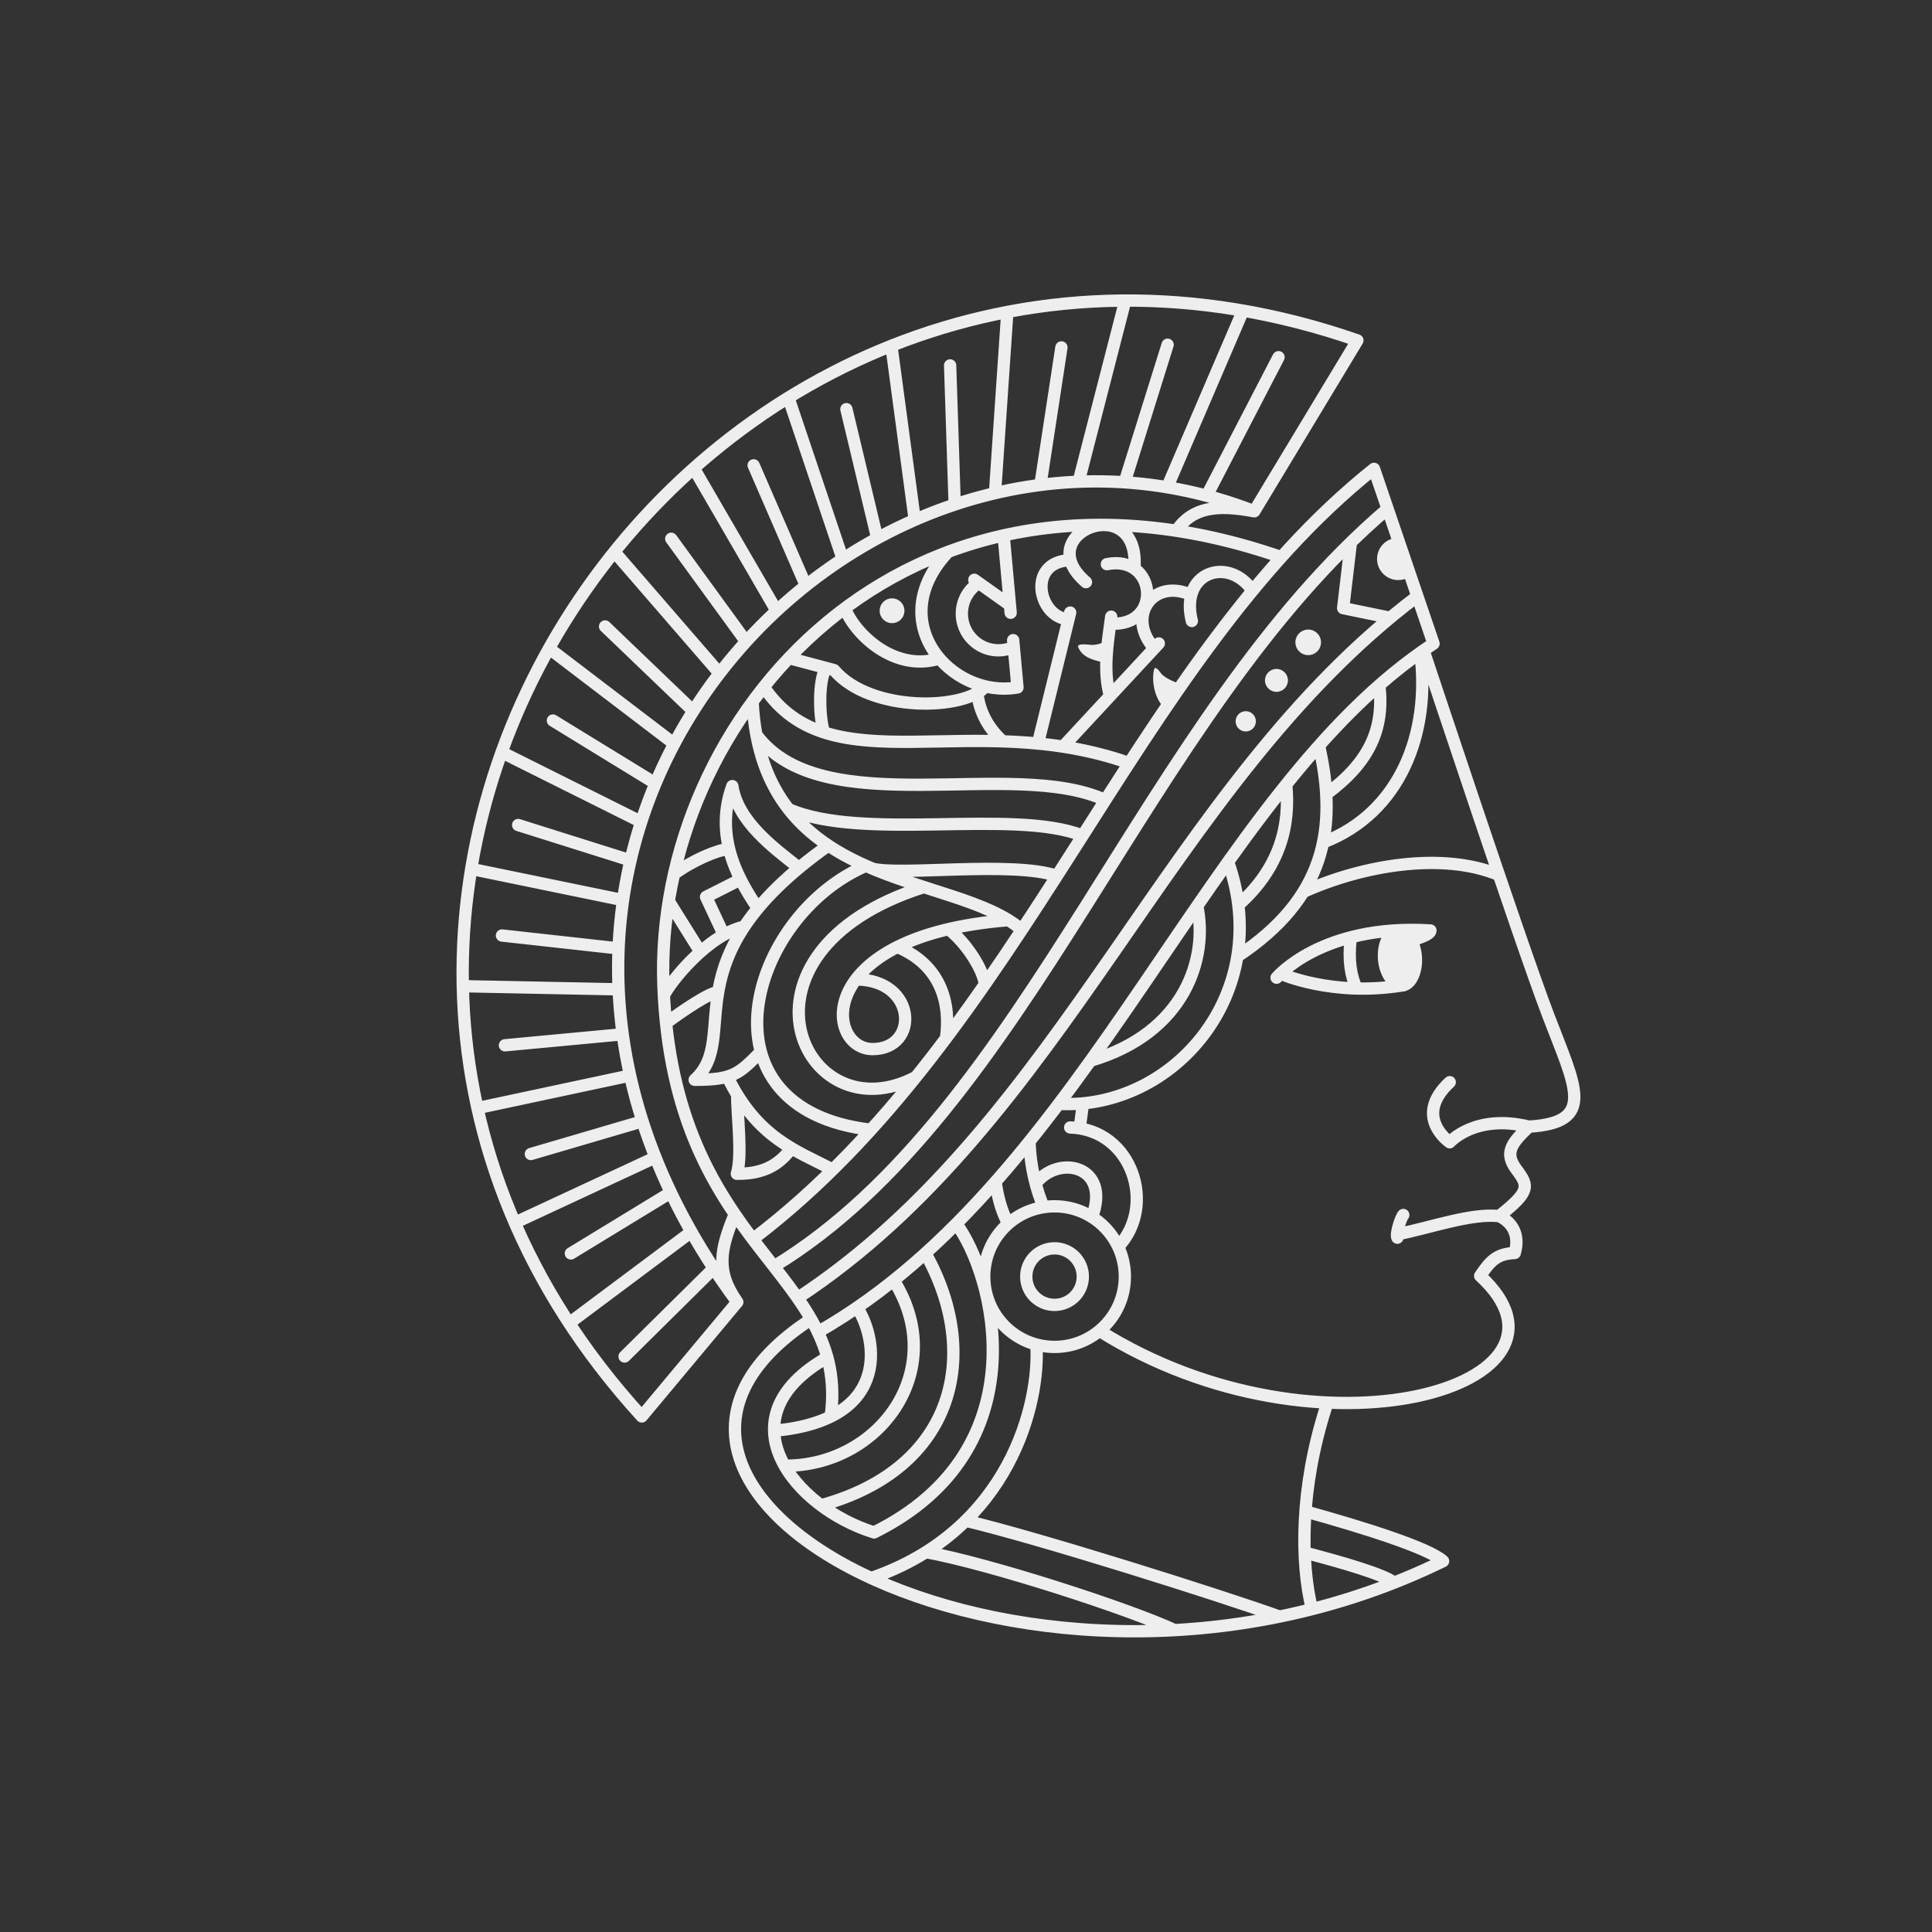 <?xml version="1.0" encoding="UTF-8" standalone="no"?>
<!DOCTYPE svg PUBLIC "-//W3C//DTD SVG 1.1//EN" "http://www.w3.org/Graphics/SVG/1.1/DTD/svg11.dtd">
<!-- Created with Inkscape (http://www.inkscape.org/) by Marsupilami -->
<svg
   xmlns:svg="http://www.w3.org/2000/svg"
   xmlns="http://www.w3.org/2000/svg"
   version="1.1"
   width="424"
   height="424"
   viewBox="-2.339 -2.339 82.63 82.63"
   id="svg11878">
  <rect x="-2.339" y="-2.339" width="82.63" height="82.63" fill="#333333" stroke="none"/>
  <defs
     id="defs11880" />
  <path
     d="m 0,0 194.881,0 0,77.953 L 0,77.953 0,0 z"
     id="path11744"
     fill="none"
     />
  <path
     d="m 36.343,23.782 c 0,0.294 -0.237,0.531 -0.53,0.531 -0.292,0 -0.53,-0.237 -0.53,-0.531 0,-0.294 0.237,-0.53 0.53,-0.53 0.292,0 0.53,0.236 0.53,0.53"
     id="path11748"
     style="fill:#EEEEEE;fill-opacity:1;fill-rule:nonzero;stroke:none" />
  <path
     d="m 45.046,25.086 0,0 c -0.228,0.061 -0.46,0.164 -0.695,0.158 -0.071,-0.003 -0.652,-0.092 -0.58,0.089 0.2,0.499 0.736,0.571 1.21,0.693 0,0 0.03,-0.627 0.065,-0.939"
     id="path11750"
     style="fill:#EEEEEE;fill-opacity:1;fill-rule:nonzero;stroke:none" />
  <path
     d="m 48.196,26.954 0.003,0.001 c -0.285,-0.133 -0.625,-0.236 -0.851,-0.458 -0.046,-0.045 -0.281,-0.429 -0.333,-0.188 -0.115,0.554 0.054,1.284 0.479,1.665 0,0 0.477,-0.698 0.703,-1.021"
     id="path11752"
     style="fill:#EEEEEE;fill-opacity:1;fill-rule:nonzero;stroke:none" />
  <path
     d="m 51.375,28.512 c 0,0.24 -0.195,0.434 -0.434,0.434 -0.24,0 -0.434,-0.194 -0.434,-0.434 0,-0.239 0.194,-0.434 0.434,-0.434 0.239,0 0.434,0.195 0.434,0.434"
     id="path11754"
     style="fill:#EEEEEE;fill-opacity:1;fill-rule:nonzero;stroke:none" />
  <path
     d="m 54.16,25.134 c 0,0.302 -0.245,0.547 -0.547,0.547 -0.302,0 -0.549,-0.245 -0.549,-0.547 0,-0.302 0.246,-0.547 0.549,-0.547 0.302,0 0.547,0.245 0.547,0.547"
     id="path11756"
     style="fill:#EEEEEE;fill-opacity:1;fill-rule:nonzero;stroke:none" />
  <path
     d="m 52.745,26.761 c 0,0.27 -0.22,0.49 -0.491,0.49 -0.271,0 -0.491,-0.22 -0.491,-0.49 0,-0.271 0.22,-0.491 0.491,-0.491 0.271,0 0.491,0.22 0.491,0.491"
     id="path11758"
     style="fill:#EEEEEE;fill-opacity:1;fill-rule:nonzero;stroke:none" />
  <path
     d="m 57.752,22.422 c -0.472,0.161 -0.986,-0.091 -1.147,-0.564 -0.161,-0.472 0.091,-0.986 0.564,-1.147 l 0.253,-0.051 0.578,1.647 -0.246,0.115 z"
     id="path11760"
     style="fill:#EEEEEE;fill-opacity:1;fill-rule:nonzero;stroke:none" />
  <path
     d="M 58.476,38.538 C 58.542,39.32 58.19,40.019 57.672,40.062 57.155,40.108 56.661,39.495 56.595,38.712 56.529,37.93 56.9,37.245 57.417,37.201 c 0.517,-0.045 0.991,0.554 1.059,1.336"
     id="path11762"
     style="fill:#EEEEEE;fill-opacity:1;fill-rule:nonzero;stroke:none" />
  <path
     d="M 51.306,19.527 55.715,12.22 C 27.918,2.561 4.931,36.127 25.11,58.24 l 4.084,-4.891 C 14.688,33.812 34.035,12.811 51.306,19.527 z M 52.462,21.49 C 36.31,15.885 25.602,28.418 26.035,39.829 c 0.435,11.409 8,12.154 7.154,18.419 M 32.352,54.084 C 20.869,61.553 42.096,72.88 59.381,64.429 m -2.955,-46.715 C 46.024,26 41.435,41.874 29.859,50.659 m 26.567,-32.945 2.546,7.475 M 57.008,19.422 C 46.561,28.315 41.684,45.181 30.76,51.826 M 58.282,23.163 C 47.554,31.249 43.254,45.635 31.774,53.175 M 58.972,25.189 C 49.331,31.497 44.275,48.011 32.641,54.633 m 19.701,-41.695 -3.07,5.926 M 50.824,10.945 47.58,18.5 m 0.019,-6.095 -1.84,5.885 m 0.029,-7.775 -1.996,7.75 m -0.735,-5.745 -0.899,5.883 m -1.416,-7.379 -0.526,7.73 m -1.919,-5.465 0.195,5.954 M 35.785,12.45 l 1,7.449 M 33.861,15.16 35.18,20.685 m -3.8,-6.018 2.322,6.902 m -3.808,-4.006 2.234,5.144 m -4.794,-5.021 3.54,6.098 m -4.504,-3.08 3.199,4.397 m -5.635,-3.84 4.501,5.197 M 23.54,24.454 27.311,28.07 m -6.169,-2.679 5.355,4.082 m -5.188,-0.995 4.385,2.688 m -6.58,-1.334 5.971,2.981 m -5.263,0.133 4.805,1.514 m -6.815,0.362 6.495,1.337 M 19.13,37.672 24.117,38.224 M 17.455,39.84 l 6.664,0.134 m -4.862,2.393 5.036,-0.472 m -6.211,3.159 6.53,-1.394 M 20.366,47.017 25.14,45.616 M 19.677,49.959 25.695,47.16 m -3.618,4.109 4.274,-2.606 m -4.348,5.59 5.226,-3.906 m -2.855,5.33 3.811,-3.77 m 23.12,-32.379 c -1.624,-0.305 -2.645,-0.168 -3.337,0.834 m -18.88,29.226 c -0.62,1.5 -0.828,2.436 0.105,3.761 M 30.329,27.04 c 2.869,4.293 8.885,0.881 15.626,3.257 M 29.849,27.669 c 0.404,8.206 8.635,7.245 11.511,9.76 M 44.935,31.88 C 40.95,30.046 32.841,32.899 30.01,29.089 m 13.954,4.312 c -2.938,-1.17 -9.401,0.258 -12.58,-1.137 m 11.48,2.857 C 40.96,34.474 36.13,35.134 34.966,34.809 m 5.92,-10.941 -0.301,-3.309 m 0.593,6.504 -0.185,-2.024 m -1.661,-2.581 1.525,1.083 M 41.02,25.331 c -0.2,0.092 -0.422,0.144 -0.657,0.144 -0.864,0 -1.565,-0.701 -1.565,-1.565 0,-0.555 0.286,-1.041 0.72,-1.319 m 1.66,4.471 c -2.816,0.495 -5.794,-2.791 -2.966,-5.799 M 37.839,25.825 C 35.935,26.418 34.236,24.806 33.795,23.676 M 33.334,26.32 31.4,25.806 M 33.334,26.32 c 1.569,1.843 5.631,1.711 6.471,0.7 m -0.34,0.281 c 0.05,0.59 0.333,1.396 1.083,2.066 m -7.56,-3.14 c -0.344,0.551 -0.289,2.16 -0.086,2.757 m 10.53,-5.124 -1.38,5.6 M 47.222,25.18 43.125,29.595 m 2.061,-5.559 c -0.149,1.093 -0.36,2.325 -0.05,3.393 M 45.001,21.79 c 2.144,-0.425 2.393,2.7 0.144,2.541 m -1.038,-1.772 c -2.455,-2.109 2.345,-3.965 2.07,-0.579 m -2.734,-0.362 c -1.9,0.062 -1.364,2.467 -0.083,2.527 M 48.635,24.22 c -0.527,-2.115 1.581,-2.783 2.595,-1.296 m -2.62,0.185 c -1.635,-0.752 -2.809,0.927 -1.58,2.28 m 8.409,-4.534 -0.333,2.815 2.011,0.414 m 1.427,1.393 c 0,0 4.122,12.432 5.329,15.599 1.174,3.081 2.081,4.598 -0.823,4.771 C 60.742,45.282 59.665,46.515 59.665,46.515 c 0,0 -1.6,-1.089 0,-2.57 m 2.111,5.728 c 1.326,-1.048 1.285,-1.275 0.748,-1.986 -0.537,-0.713 -0.228,-1.123 0.527,-1.84 m -5.598,4.6 c 1.458,-0.302 3.152,-0.905 4.322,-0.774 M 48.865,36.407 c 0.476,2.221 -0.515,5.436 -4.565,6.621 M 50.184,34.52 c 2.005,5.649 -2.382,10.626 -7.239,10.351 M 43.972,52.26 c 0,0.669 -0.542,1.21 -1.209,1.21 -0.669,0 -1.21,-0.541 -1.21,-1.21 0,-0.667 0.541,-1.209 1.21,-1.209 0.666,0 1.209,0.541 1.209,1.209 z m 1.798,0 c 0,1.663 -1.346,3.007 -3.006,3.007 -1.661,0 -3.009,-1.345 -3.009,-3.007 0,-1.661 1.347,-3.006 3.009,-3.006 1.66,0 3.006,1.345 3.006,3.006 z M 35.044,63.201 c -3.396,-1.049 -6.57,-4.895 -1.996,-7.484 M 34.315,53.585 c 0.741,1.054 1.728,4.795 -3.545,5.268 m 5.115,-6.435 c 2.429,3.89 -0.671,7.966 -4.668,7.929 m 6.024,-9.085 c 2.406,4.286 1.305,9.2 -4.47,10.78 m 2.272,1.16 c 7.192,-3.561 5.115,-11.065 3.52,-13.201 m 3.422,5.166 c 0.172,2.46 -1.115,7.946 -7.069,9.988 M 37.261,64.043 C 40.03,64.549 45.998,66.491 47.895,67.38 m -8.932,-4.679 c 3.051,0.72 10.766,3.152 13.42,4.1 m -7.701,-12.223 c 9.435,5.921 21.358,2.314 16.285,-2.349 0.427,-0.627 0.694,-0.943 1.48,-0.979 0.211,-0.738 -0.069,-1.294 -0.67,-1.579 M 54.36,57.881 c -1.089,3.416 -1.089,6.56 -0.588,8.601 m -0.261,-4.175 C 55.94,62.98 58.77,63.865 59.381,64.429 M 57.29,65.35 C 56.855,65.004 55.111,64.493 53.471,64.065 M 40.24,48.203 c 0.085,0.574 0.221,1.204 0.542,1.796 m 0.911,-3.522 c 0.031,1.111 0.294,2.08 0.604,2.815 M 41.955,48.282 c 0.979,-1.276 3.239,-0.761 2.41,1.433 m -0.934,-3.833 c 2.672,0.084 3.704,3.364 2.055,5.103 M 43.98,44.851 43.836,45.92 m 6.786,-9.551 c 1.839,-1.637 2.214,-3.471 2.049,-5.156 m 1.403,-1.661 C 54.886,33.115 54.328,36.093 50.58,38.569 M 56.654,26.965 c 0.216,1.864 -0.411,3.29 -2.271,4.661 m 4.024,-6.053 c 0.444,3.424 -0.849,6.855 -4.16,8.121 m -0.845,2.115 c 2.555,-1.153 5.961,-1.724 8.355,-0.731 m -9.331,4.225 c 0,0 2.206,0.998 5.235,0.5 M 55.425,37.815 c -0.099,0.924 0.003,1.559 0.255,2.125 M 34.696,34.691 c -5.032,2.16 -7.359,10.408 0.215,11.289 M 37.174,35.6 C 28.378,38.386 32.005,46.294 36.837,43.72 m 3.955,-6.704 c -8.421,0.662 -7.826,5.514 -5.811,5.514 2.015,0 1.903,-2.978 -0.715,-2.978 m 1.772,-1.391 c 1.914,0.794 2.286,2.473 2.081,3.908 m 0.111,-4.671 c 0.792,0.62 1.482,1.751 1.555,2.361 m -6.697,-5.938 c -6.929,4.906 -3.672,8.161 -5.716,10.023 1.663,0 1.891,-0.261 2.83,-1.2 m 1.636,-7.866 c -1.129,-0.88 -2.625,-1.996 -2.856,-3.496 -0.839,2.314 0.434,4.237 1.094,5.232 m -1.305,7.194 c 1.272,2.625 2.959,3.172 4.506,3.976 m -4.09,-3.212 c 0,0.892 0.229,2.627 -0.011,3.39 1.521,0.019 2.002,-0.72 2.354,-1.084 m -5.383,-5.36 c 0.647,-0.484 1.904,-1.346 2.229,-1.314 m -2.322,0.135 c 0.23,-0.525 1.869,-2.606 3.441,-2.947 m -3.231,-1.085 1.347,2.155 M 28.616,37.642 27.858,36.02 29.335,35.274 M 26.488,35.042 c 0.799,-0.584 1.834,-1.028 2.357,-1.074 m 23.414,5.508 c 0,0 1.923,-2.308 6.58,-2.02 m -0.789,0.42 c 0.271,-0.091 0.789,-0.239 0.789,-0.42 l -1.403,-0.007 m 0.242,12.176 c -0.096,0.096 -0.336,0.815 -0.253,0.971"
     id="path11764"
     style="fill:none;stroke:#EEEEEE;stroke-width:0.526;stroke-linecap:round;stroke-linejoin:round;stroke-miterlimit:4;stroke-opacity:1;stroke-dasharray:none" />
</svg>
<!-- version: 20110311, original size: 194.88126 77.952499, border: 3% -->
